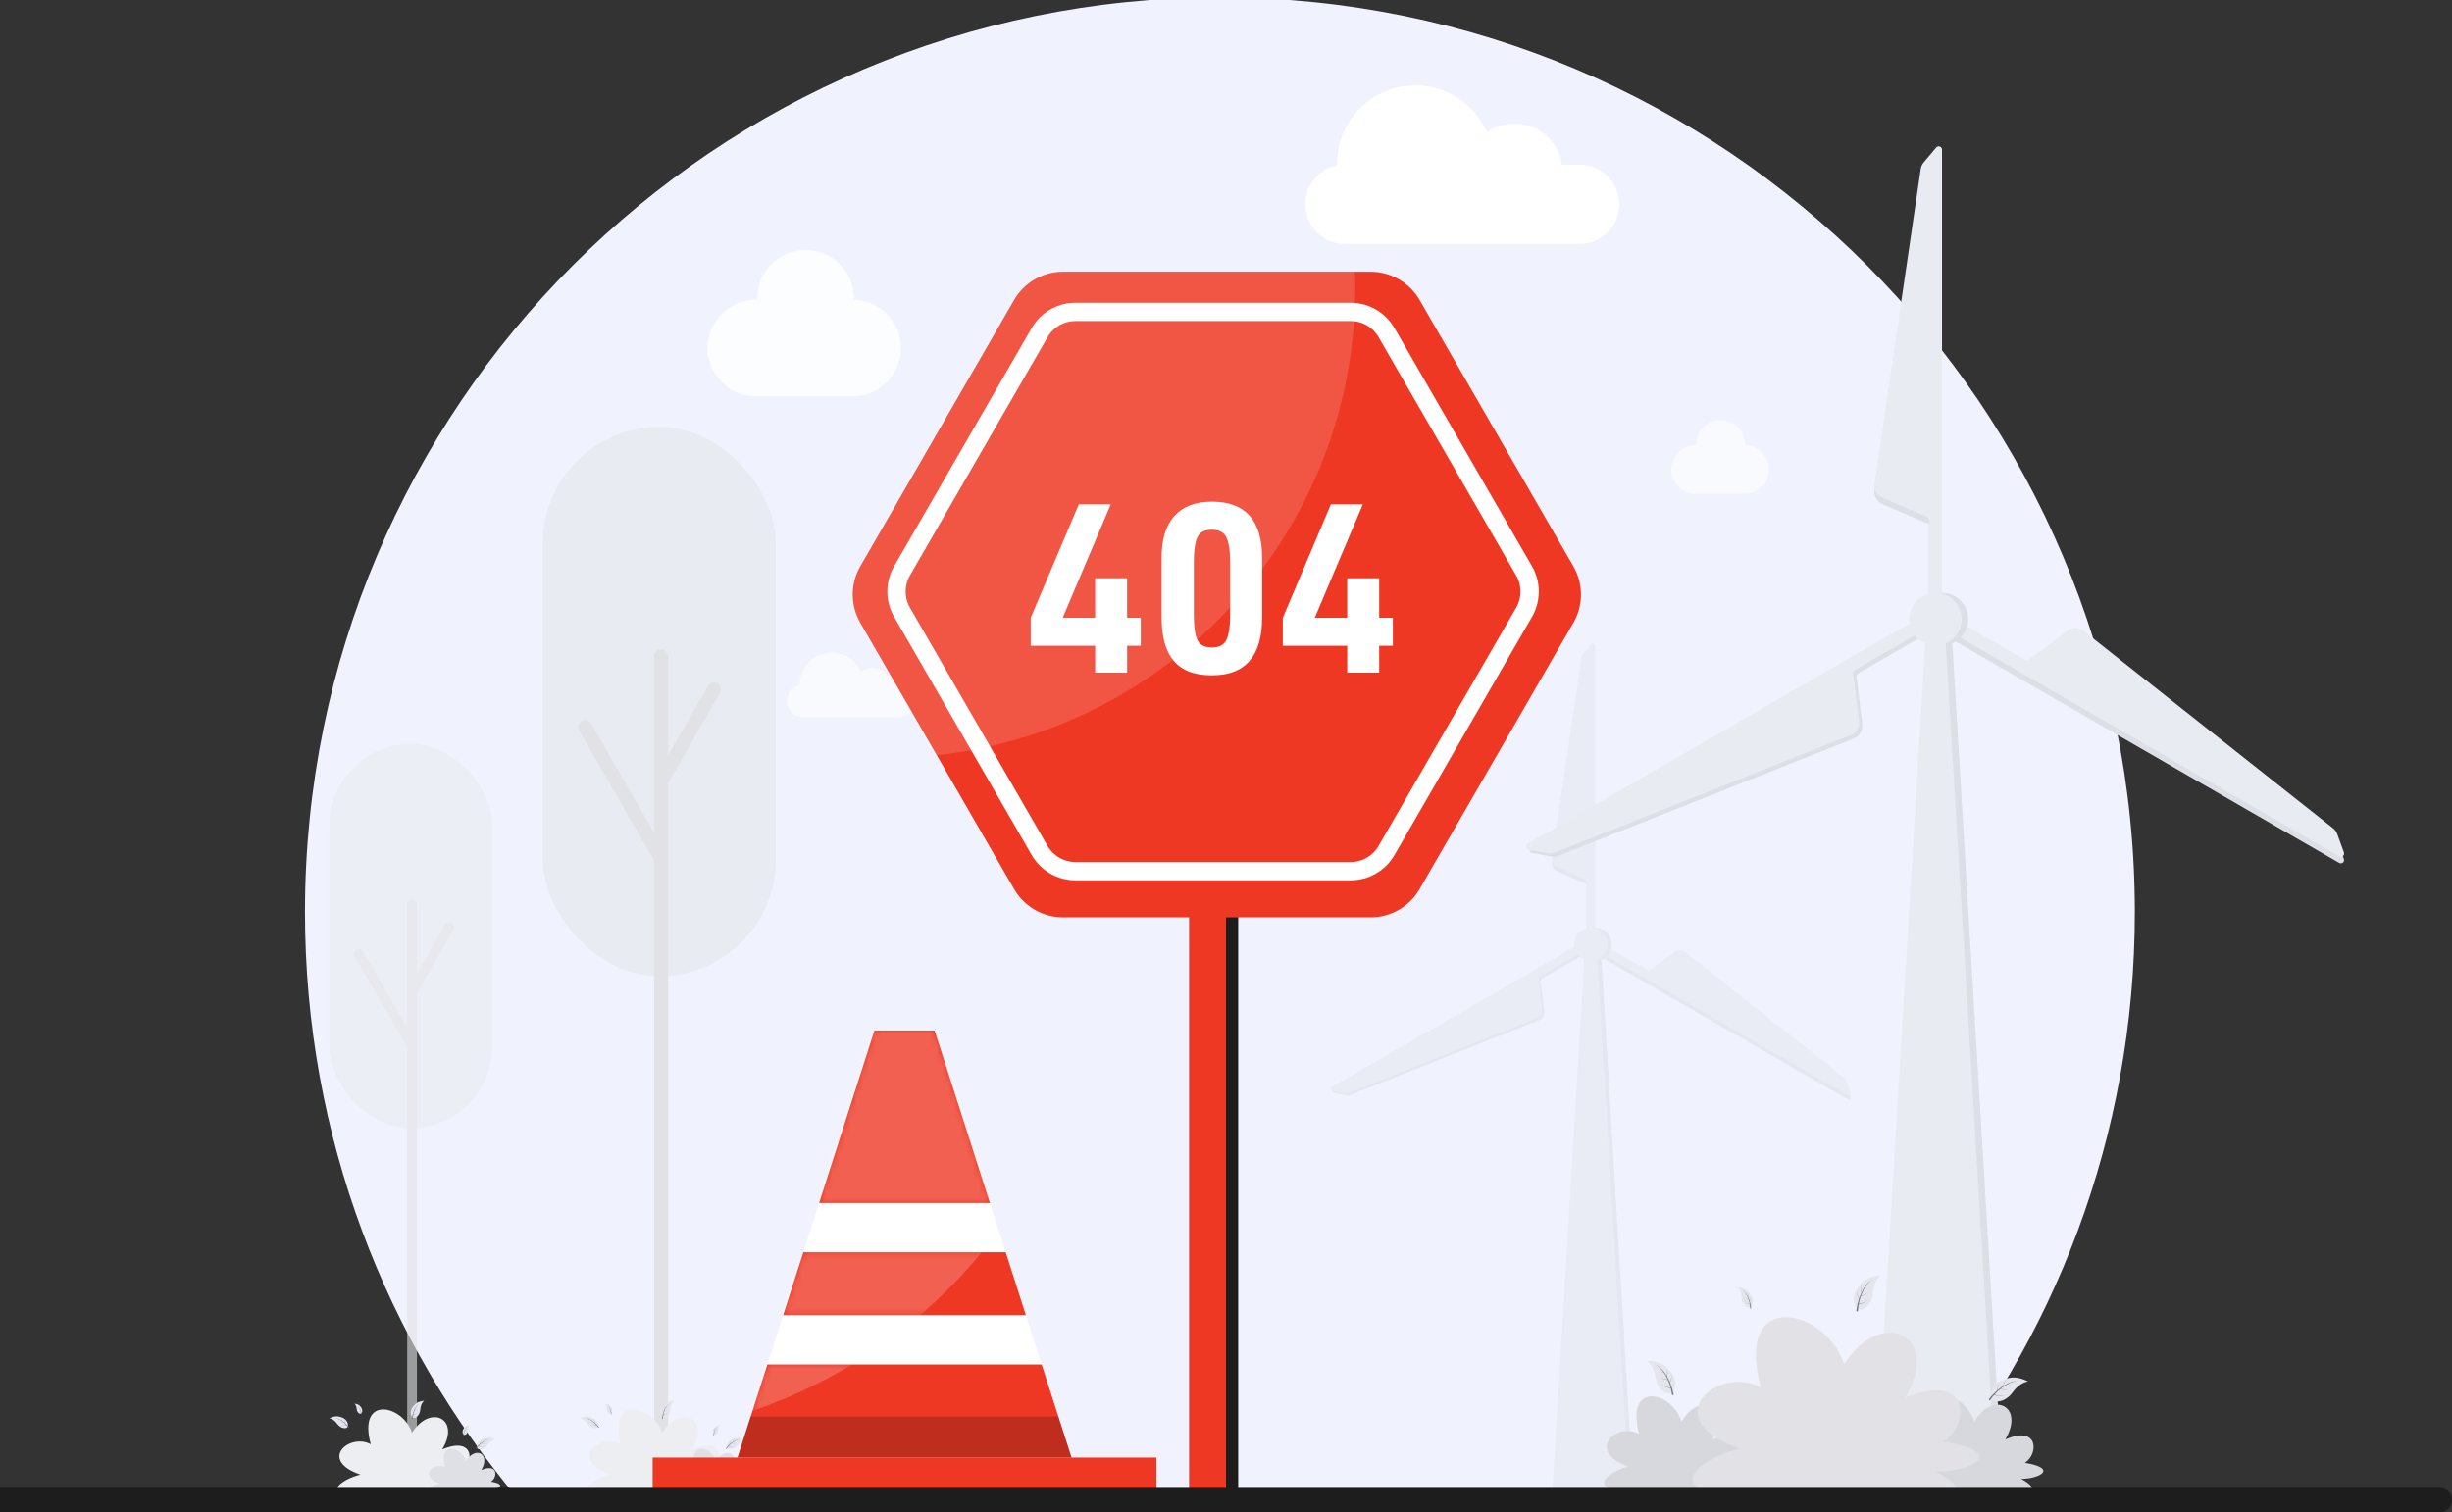 <svg width="402" height="248" viewBox="0 0 402 248" fill="none" xmlns="http://www.w3.org/2000/svg">
<rect x="0" y="0" width="402" height="248" fill="#333333" stroke="none"/>
<path fill-rule="evenodd" clip-rule="evenodd" d="M314.902 246C336.807 219.926 350 186.29 350 149.571C350 66.729 282.843 -0.429 200 -0.429C117.157 -0.429 50 66.729 50 149.571C50 186.29 63.193 219.926 85.098 246H314.902Z" fill="#F0F3FD"/>
<g opacity="0.15">
<path fill-rule="evenodd" clip-rule="evenodd" d="M259.579 107.909C259.415 108.104 259.309 108.34 259.272 108.592L254.451 141.407C254.36 142.022 254.695 142.62 255.266 142.865L259.579 144.713C259.646 144.742 259.713 144.765 259.78 144.782C259.963 144.829 260.119 144.979 260.119 145.168V155.291C260.119 155.669 260.425 155.976 260.804 155.976C261.182 155.976 261.488 155.669 261.488 155.291V143.464C261.488 143.461 261.488 143.457 261.488 143.454L261.488 106.578C261.488 106.258 261.09 106.113 260.884 106.357L259.579 107.909Z" fill="#A4A4A4"/>
<path fill-rule="evenodd" clip-rule="evenodd" d="M259.579 107.224C259.415 107.419 259.309 107.655 259.272 107.907L254.451 140.722C254.36 141.337 254.695 141.935 255.266 142.18L259.579 144.028C259.646 144.057 259.713 144.08 259.78 144.097C259.963 144.145 260.119 144.294 260.119 144.483V154.606C260.119 154.984 260.425 155.291 260.804 155.291C261.182 155.291 261.488 154.984 261.488 154.606V142.779C261.488 142.776 261.488 142.773 261.488 142.769L261.488 105.893C261.488 105.573 261.09 105.428 260.884 105.673L259.579 107.224Z" fill="#C4C4C4"/>
<path fill-rule="evenodd" clip-rule="evenodd" d="M220.747 179.608C220.998 179.653 221.256 179.626 221.492 179.533L252.321 167.3C252.899 167.071 253.25 166.482 253.176 165.865L252.621 161.206C252.612 161.134 252.598 161.064 252.58 160.997C252.529 160.815 252.581 160.606 252.744 160.511L261.511 155.45C261.839 155.261 261.951 154.842 261.762 154.514C261.573 154.187 261.154 154.074 260.826 154.264L250.582 160.178C250.58 160.179 250.578 160.181 250.576 160.182L244.219 163.852L218.64 178.62C218.363 178.78 218.436 179.198 218.751 179.254L220.747 179.608Z" fill="#A4A4A4"/>
<path fill-rule="evenodd" clip-rule="evenodd" d="M220.405 179.266C220.655 179.31 220.913 179.284 221.149 179.19L251.979 166.958C252.556 166.729 252.907 166.14 252.834 165.523L252.278 160.863C252.27 160.791 252.256 160.722 252.237 160.655C252.187 160.473 252.238 160.263 252.402 160.169L261.169 155.107C261.496 154.918 261.608 154.499 261.419 154.172C261.23 153.844 260.811 153.732 260.484 153.921L250.24 159.835C250.238 159.837 250.235 159.838 250.233 159.839L218.297 178.278C218.02 178.437 218.094 178.855 218.409 178.911L220.405 179.266Z" fill="#C4C4C4"/>
<path fill-rule="evenodd" clip-rule="evenodd" d="M302.7 177.956C302.614 177.717 302.462 177.507 302.263 177.349L276.255 156.766C275.767 156.381 275.082 156.372 274.584 156.744L270.827 159.555C270.769 159.598 270.715 159.645 270.667 159.694C270.534 159.829 270.327 159.889 270.163 159.795L261.397 154.733C261.069 154.544 260.65 154.656 260.461 154.984C260.272 155.311 260.384 155.73 260.712 155.919L270.955 161.833C270.958 161.835 270.96 161.836 270.962 161.838L302.898 180.276C303.175 180.436 303.501 180.163 303.392 179.863L302.7 177.956Z" fill="#A4A4A4"/>
<path fill-rule="evenodd" clip-rule="evenodd" d="M302.7 177.272C302.614 177.033 302.462 176.822 302.263 176.665L276.255 156.082C275.767 155.696 275.082 155.687 274.584 156.059L270.827 158.87C270.769 158.913 270.715 158.96 270.667 159.009C270.534 159.144 270.327 159.204 270.163 159.11L261.397 154.048C261.069 153.859 260.65 153.971 260.461 154.299C260.272 154.627 260.384 155.045 260.712 155.235L270.955 161.148C270.957 161.15 270.96 161.151 270.962 161.153L302.898 179.591C303.175 179.751 303.501 179.478 303.392 179.178L302.7 177.272Z" fill="#C4C4C4"/>
<path fill-rule="evenodd" clip-rule="evenodd" d="M262.564 157.38C263.542 156.962 264.228 155.991 264.228 154.86C264.228 153.347 263.001 152.12 261.488 152.12C259.976 152.12 258.749 153.347 258.749 154.86C258.749 155.991 259.435 156.962 260.413 157.38L254.982 248H267.995L262.564 157.38Z" fill="#A4A4A4"/>
<path fill-rule="evenodd" clip-rule="evenodd" d="M261.879 157.38C262.857 156.962 263.543 155.991 263.543 154.86C263.543 153.347 262.316 152.12 260.804 152.12C259.291 152.12 258.064 153.347 258.064 154.86C258.064 155.991 258.75 156.962 259.728 157.38L254.297 248H267.31L261.879 157.38Z" fill="#C4C4C4"/>
</g>
<g opacity="0.6">
<rect x="54" y="122" width="26.714" height="62.997" rx="13.357" fill="#E9EBF2"/>
<rect x="66.759" y="147.518" width="1.595" height="98.482" rx="0.797" fill="#E1E2E5"/>
<rect x="73.338" y="151.02" width="1.595" height="13.443" rx="0.797" transform="rotate(30 73.338 151.02)" fill="#E1E2E5"/>
<rect width="1.595" height="18.913" rx="0.797" transform="matrix(0.866 -0.5 -0.5 -0.866 67.201 172.49)" fill="#E1E2E5"/>
</g>
<rect x="89" y="70" width="38.199" height="90.082" rx="19.1" fill="#E9EBF2"/>
<rect x="107.245" y="106.489" width="2.281" height="140.825" rx="1.14" fill="#E1E2E5"/>
<rect x="116.653" y="111.496" width="2.281" height="19.223" rx="1.14" transform="rotate(30 116.653 111.496)" fill="#E1E2E5"/>
<rect width="2.281" height="27.044" rx="1.14" transform="matrix(0.866 -0.5 -0.5 -0.866 107.877 142.198)" fill="#E1E2E5"/>
<path opacity="0.8" fill-rule="evenodd" clip-rule="evenodd" d="M140 48.932C140 49.001 139.999 49.07 139.997 49.138C144.285 49.245 147.729 52.754 147.729 57.068C147.729 61.381 144.287 64.889 140 64.997V65H139.804C139.802 65 139.799 65 139.797 65C139.794 65 139.791 65 139.789 65H124.136V64.997C124.068 64.999 124 65 123.932 65C119.551 65 116 61.449 116 57.068C116 52.687 119.551 49.136 123.932 49.136C124.001 49.136 124.07 49.136 124.138 49.138C124.136 49.07 124.136 49.001 124.136 48.932C124.136 44.551 127.687 41 132.068 41C136.449 41 140 44.551 140 48.932Z" fill="white"/>
<path opacity="0.6" fill-rule="evenodd" clip-rule="evenodd" d="M286.103 72.897C286.103 72.932 286.102 72.967 286.101 73.001C288.264 73.055 290 74.825 290 77C290 79.175 288.264 80.944 286.103 80.999V81H286.01C286.007 81 286.003 81 286 81C285.996 81 285.993 81 285.989 81H278.103V80.999C278.069 81 278.034 81 278 81C275.791 81 274 79.209 274 77C274 74.791 275.791 73 278 73C278.035 73 278.069 73.001 278.104 73.001C278.103 72.967 278.103 72.932 278.103 72.897C278.103 70.688 279.894 68.897 282.103 68.897C284.312 68.897 286.103 70.688 286.103 72.897Z" fill="white"/>
<path fill-rule="evenodd" clip-rule="evenodd" d="M219.2 26.828C219.2 19.743 224.943 14 232.028 14C237.286 14 241.804 17.163 243.786 21.689C245.061 20.788 246.617 20.258 248.298 20.258C252.252 20.258 255.52 23.191 256.046 27H258.98C262.57 27 265.48 29.91 265.48 33.5C265.48 37.09 262.57 40 258.98 40H220.5C216.91 40 214 37.09 214 33.5C214 30.354 216.235 27.73 219.203 27.129C219.201 27.029 219.2 26.929 219.2 26.828Z" fill="white"/>
<path opacity="0.6" fill-rule="evenodd" clip-rule="evenodd" d="M131.121 112.233C131.121 109.343 133.464 107 136.354 107C138.499 107 140.342 108.29 141.15 110.137C141.67 109.769 142.305 109.553 142.991 109.553C144.604 109.553 145.937 110.749 146.152 112.303H147.348C148.813 112.303 150 113.49 150 114.955C150 116.419 148.813 117.606 147.348 117.606H131.652C130.187 117.606 129 116.419 129 114.955C129 113.671 129.912 112.601 131.123 112.356C131.122 112.315 131.121 112.274 131.121 112.233Z" fill="white"/>
<path fill-rule="evenodd" clip-rule="evenodd" d="M315.382 27.71C315.124 28.016 314.957 28.388 314.899 28.783L307.318 80.384C307.176 81.351 307.702 82.292 308.6 82.677L315.382 85.584C315.487 85.629 315.593 85.665 315.698 85.692C315.986 85.766 316.231 86.001 316.231 86.298V102.217C316.231 102.811 316.713 103.293 317.308 103.293C317.902 103.293 318.385 102.811 318.385 102.217V83.619C318.385 83.614 318.385 83.609 318.385 83.604L318.385 25.616C318.385 25.114 317.757 24.885 317.434 25.27L315.382 27.71Z" fill="#DCDFE6"/>
<path fill-rule="evenodd" clip-rule="evenodd" d="M315.382 26.633C315.124 26.939 314.957 27.311 314.899 27.706L307.318 79.308C307.176 80.274 307.702 81.215 308.6 81.6L315.382 84.507C315.487 84.552 315.593 84.588 315.698 84.615C315.986 84.69 316.231 84.924 316.231 85.221V101.14C316.231 101.734 316.713 102.217 317.308 102.217C317.902 102.217 318.385 101.734 318.385 101.14V82.542C318.385 82.537 318.385 82.532 318.385 82.527L318.385 24.54C318.385 24.037 317.757 23.808 317.434 24.193L315.382 26.633Z" fill="#E9EBF2"/>
<path fill-rule="evenodd" clip-rule="evenodd" d="M254.32 140.455C254.714 140.525 255.119 140.484 255.491 140.336L303.97 121.102C304.878 120.741 305.43 119.815 305.314 118.844L304.44 111.518C304.427 111.405 304.405 111.295 304.376 111.19C304.296 110.903 304.377 110.574 304.635 110.426L318.42 102.467C318.935 102.169 319.112 101.511 318.814 100.996C318.517 100.48 317.858 100.304 317.343 100.601L301.235 109.901C301.232 109.903 301.228 109.905 301.224 109.908L251.006 138.901C250.571 139.153 250.686 139.81 251.181 139.898L254.32 140.455Z" fill="#DCDFE6"/>
<path fill-rule="evenodd" clip-rule="evenodd" d="M253.782 139.916C254.175 139.986 254.581 139.945 254.952 139.798L303.431 120.563C304.339 120.203 304.891 119.276 304.775 118.306L303.902 110.979C303.888 110.866 303.866 110.757 303.837 110.651C303.758 110.365 303.839 110.036 304.096 109.887L317.882 101.928C318.397 101.631 318.573 100.972 318.276 100.457C317.979 99.942 317.32 99.765 316.805 100.063L300.697 109.363C300.693 109.365 300.69 109.367 300.686 109.369L250.467 138.363C250.032 138.614 250.148 139.271 250.642 139.359L253.782 139.916Z" fill="#E9EBF2"/>
<path fill-rule="evenodd" clip-rule="evenodd" d="M383.189 137.858C383.053 137.482 382.815 137.151 382.501 136.903L341.604 104.537C340.838 103.931 339.76 103.916 338.977 104.501L333.069 108.921C332.978 108.99 332.894 109.063 332.817 109.141C332.609 109.353 332.283 109.448 332.026 109.299L318.24 101.34C317.725 101.042 317.067 101.219 316.769 101.734C316.472 102.249 316.648 102.908 317.163 103.205L333.27 112.504C333.274 112.507 333.278 112.509 333.282 112.511L383.501 141.505C383.936 141.756 384.448 141.328 384.276 140.855L383.189 137.858Z" fill="#DCDFE6"/>
<path fill-rule="evenodd" clip-rule="evenodd" d="M383.189 136.781C383.053 136.405 382.815 136.075 382.501 135.826L341.604 103.46C340.838 102.854 339.76 102.839 338.977 103.424L333.069 107.845C332.978 107.913 332.894 107.986 332.817 108.064C332.609 108.276 332.283 108.371 332.026 108.222L318.24 100.263C317.725 99.966 317.067 100.142 316.769 100.657C316.472 101.172 316.648 101.831 317.163 102.128L333.27 111.428C333.274 111.43 333.278 111.432 333.282 111.434L383.501 140.428C383.936 140.679 384.448 140.251 384.276 139.778L383.189 136.781Z" fill="#E9EBF2"/>
<path fill-rule="evenodd" clip-rule="evenodd" d="M320.076 105.501C321.614 104.844 322.692 103.317 322.692 101.538C322.692 99.159 320.764 97.231 318.385 97.231C316.006 97.231 314.077 99.159 314.077 101.538C314.077 103.317 315.155 104.844 316.693 105.501L308.154 248H328.615L320.076 105.501Z" fill="#DCDFE6"/>
<path fill-rule="evenodd" clip-rule="evenodd" d="M318.999 105.501C320.537 104.844 321.615 103.317 321.615 101.538C321.615 99.159 319.687 97.231 317.308 97.231C314.929 97.231 313 99.159 313 101.538C313 103.317 314.078 104.844 315.616 105.501L307.077 248H327.538L318.999 105.501Z" fill="#E9EBF2"/>
<path d="M329.906 245H318.967C306.293 245 311.761 241.234 314.968 240.503C307.801 237.947 313.082 233.131 316.704 235.14C314.441 226.375 322.174 228.201 323.683 233.131C326.7 228.019 331.981 230.575 328.775 236.053C334.244 233.679 334.244 238.427 331.981 239.887C337.45 240.8 334.394 242.512 331.376 242.512C334.96 244.52 332.319 245 329.906 245Z" fill="#D7D8DE"/>
<path d="M281.906 245H270.967C258.293 245 263.761 241.234 266.968 240.503C259.801 237.947 265.082 233.131 268.704 235.14C266.441 226.375 274.174 228.201 275.683 233.131C278.7 228.019 283.981 230.575 280.775 236.053C286.244 233.679 286.244 238.427 283.981 239.887C289.45 240.8 286.394 242.512 283.376 242.512C286.96 244.52 284.319 245 281.906 245Z" fill="#D7D8DE"/>
<path d="M314.538 246H293.116C268.296 246 279.004 238.938 285.283 237.569C271.248 232.776 281.59 223.746 288.684 227.512C284.252 211.079 299.395 214.503 302.35 223.746C308.259 214.16 318.601 218.953 312.322 229.224C323.033 224.774 323.033 233.675 318.601 236.414C329.312 238.126 323.326 241.335 317.416 241.335C324.434 245.101 319.263 246 314.538 246Z" fill="#E1E1E6"/>
<path d="M271.403 225.831C271.26 224.833 270.842 223.83 269.992 223.143C271.981 223.205 272.738 223.746 273.561 224.553C275.553 226.504 274.486 228.886 273.318 228.504C272.151 228.123 271.552 226.865 271.403 225.831Z" fill="#E5E6ED"/>
<path d="M271.247 223.672C273.329 224.69 274.117 227.384 274.398 228.717L274.133 228.784C273.777 225.991 272.372 224.235 271.247 223.672C271.212 223.654 271.175 223.637 271.139 223.621C271.175 223.636 271.211 223.653 271.247 223.672Z" fill="#727785"/>
<path d="M273.141 224.4C273.484 224.829 273.38 225.487 273.306 225.802L273.242 225.789C273.449 225.154 273.325 224.635 273.141 224.4C273.135 224.392 273.129 224.385 273.123 224.378C273.129 224.385 273.135 224.392 273.141 224.4Z" fill="#727785"/>
<path d="M272.137 224.774C272.308 225.023 272.65 225.076 272.817 225.089L272.819 225.054C272.474 225.058 272.231 224.908 272.137 224.774C272.134 224.77 272.131 224.765 272.128 224.761C272.131 224.765 272.134 224.77 272.137 224.774Z" fill="#727785"/>
<path d="M273.96 225.39C274.181 225.894 273.911 226.503 273.758 226.787L273.7 226.759C274.063 226.198 274.078 225.665 273.96 225.39C273.956 225.382 273.952 225.373 273.948 225.365C273.952 225.373 273.956 225.382 273.96 225.39Z" fill="#727785"/>
<path d="M272.24 225.721C272.547 226.177 273.205 226.276 273.528 226.3L273.535 226.235C272.867 226.241 272.409 225.967 272.24 225.721C272.235 225.713 272.23 225.705 272.225 225.697C272.23 225.705 272.235 225.713 272.24 225.721Z" fill="#727785"/>
<path d="M272.228 226.768C272.655 227.432 273.542 227.599 273.975 227.644L273.982 227.552C273.087 227.536 272.463 227.127 272.228 226.768C272.221 226.757 272.213 226.745 272.206 226.733C272.213 226.745 272.22 226.757 272.228 226.768Z" fill="#727785"/>
<path d="M330.01 228.284C330.591 227.46 331.419 226.757 332.489 226.531C330.69 225.682 329.769 225.821 328.669 226.165C326.009 226.997 325.876 229.604 327.089 229.795C328.303 229.985 329.408 229.137 330.01 228.284Z" fill="#E5E6ED"/>
<path d="M331.13 226.432C328.814 226.393 326.887 228.434 326.031 229.494L326.236 229.674C327.823 227.347 329.872 226.422 331.13 226.432C331.17 226.432 331.211 226.434 331.251 226.436C331.211 226.433 331.171 226.432 331.13 226.432Z" fill="#727785"/>
<path d="M329.113 226.219C328.612 226.446 328.405 227.079 328.329 227.393L328.392 227.411C328.496 226.751 328.842 226.345 329.113 226.219C329.122 226.215 329.13 226.212 329.139 226.208C329.131 226.211 329.122 226.215 329.113 226.219Z" fill="#727785"/>
<path d="M329.838 227.009C329.572 227.154 329.243 227.045 329.089 226.981L329.103 226.948C329.408 227.108 329.693 227.086 329.838 227.009C329.842 227.007 329.847 227.004 329.851 227.002C329.847 227.004 329.842 227.007 329.838 227.009Z" fill="#727785"/>
<path d="M327.933 226.73C327.507 227.077 327.471 227.743 327.478 228.066L327.543 228.067C327.474 227.402 327.704 226.921 327.933 226.73C327.941 226.724 327.948 226.718 327.956 226.712C327.948 226.718 327.941 226.723 327.933 226.73Z" fill="#727785"/>
<path d="M329.315 227.805C328.834 228.073 328.203 227.862 327.905 227.736L327.928 227.675C328.52 227.984 329.053 227.948 329.315 227.805C329.323 227.801 329.331 227.796 329.339 227.791C329.332 227.796 329.323 227.801 329.315 227.805Z" fill="#727785"/>
<path d="M328.85 228.744C328.167 229.142 327.302 228.887 326.895 228.73L326.931 228.645C327.736 229.037 328.477 228.957 328.85 228.744C328.861 228.737 328.873 228.73 328.885 228.723C328.874 228.73 328.862 228.737 328.85 228.744Z" fill="#727785"/>
<path d="M307.101 211.924C307.171 210.918 307.516 209.888 308.313 209.14C306.334 209.346 305.619 209.942 304.856 210.806C303.012 212.896 304.249 215.195 305.386 214.729C306.522 214.264 307.029 212.965 307.101 211.924Z" fill="#E5E6ED"/>
<path d="M307.1 209.759C305.098 210.926 304.508 213.67 304.324 215.02L304.594 215.067C304.745 212.256 306.019 210.402 307.1 209.759C307.134 209.739 307.169 209.719 307.205 209.7C307.17 209.718 307.135 209.738 307.1 209.759Z" fill="#727785"/>
<path d="M305.264 210.623C304.953 211.076 305.105 211.725 305.202 212.033L305.265 212.016C305.012 211.397 305.098 210.87 305.264 210.623C305.27 210.615 305.275 210.607 305.281 210.599C305.275 210.607 305.27 210.615 305.264 210.623Z" fill="#727785"/>
<path d="M306.293 210.923C306.141 211.184 305.803 211.262 305.638 211.286L305.633 211.251C305.977 211.23 306.209 211.064 306.293 210.923C306.296 210.919 306.298 210.914 306.301 210.909C306.298 210.914 306.296 210.919 306.293 210.923Z" fill="#727785"/>
<path d="M304.519 211.67C304.335 212.188 304.649 212.776 304.822 213.049L304.878 213.016C304.475 212.484 304.422 211.953 304.519 211.67C304.522 211.661 304.526 211.652 304.529 211.644C304.526 211.652 304.522 211.661 304.519 211.67Z" fill="#727785"/>
<path d="M306.258 211.875C305.986 212.352 305.336 212.499 305.017 212.546L305.005 212.482C305.671 212.439 306.108 212.133 306.258 211.875C306.263 211.866 306.268 211.858 306.272 211.85C306.268 211.858 306.263 211.866 306.258 211.875Z" fill="#727785"/>
<path d="M306.347 212.919C305.969 213.612 305.097 213.842 304.668 213.919L304.654 213.828C305.546 213.746 306.139 213.293 306.347 212.919C306.354 212.907 306.36 212.895 306.366 212.882C306.36 212.894 306.354 212.906 306.347 212.919Z" fill="#727785"/>
<path d="M285.5 212.729C285.466 212.137 285.271 211.528 284.807 211.082C285.97 211.218 286.387 211.573 286.829 212.088C287.899 213.331 287.155 214.674 286.489 214.392C285.824 214.11 285.535 213.342 285.5 212.729Z" fill="#E5E6ED"/>
<path d="M285.517 211.455C286.686 212.156 287.013 213.775 287.111 214.571L286.953 214.597C286.884 212.941 286.148 211.842 285.517 211.455C285.497 211.443 285.476 211.431 285.456 211.42C285.476 211.431 285.496 211.443 285.517 211.455Z" fill="#727785"/>
<path d="M286.591 211.977C286.77 212.246 286.677 212.626 286.617 212.807L286.58 212.796C286.733 212.434 286.687 212.124 286.591 211.977C286.588 211.972 286.584 211.967 286.581 211.963C286.584 211.967 286.587 211.972 286.591 211.977Z" fill="#727785"/>
<path d="M285.983 212.146C286.071 212.3 286.269 212.349 286.366 212.364L286.369 212.344C286.167 212.329 286.031 212.229 285.983 212.146C285.982 212.143 285.98 212.14 285.979 212.138C285.98 212.14 285.982 212.143 285.983 212.146Z" fill="#727785"/>
<path d="M287.021 212.599C287.126 212.905 286.937 213.248 286.833 213.407L286.8 213.388C287.041 213.077 287.076 212.765 287.021 212.599C287.019 212.593 287.017 212.588 287.016 212.583C287.017 212.588 287.019 212.593 287.021 212.599Z" fill="#727785"/>
<path d="M285.997 212.706C286.153 212.989 286.534 213.08 286.722 213.11L286.73 213.072C286.338 213.042 286.083 212.859 285.997 212.706C285.994 212.701 285.991 212.696 285.989 212.691C285.991 212.696 285.994 212.701 285.997 212.706Z" fill="#727785"/>
<path d="M285.937 213.32C286.154 213.73 286.666 213.872 286.917 213.921L286.926 213.867C286.402 213.812 286.057 213.542 285.937 213.32C285.933 213.313 285.929 213.305 285.926 213.298C285.929 213.305 285.933 213.312 285.937 213.32Z" fill="#727785"/>
<path d="M73.59 246H62.976C50.678 246 55.984 242.501 59.095 241.823C52.141 239.448 57.265 234.974 60.78 236.84C58.584 228.698 66.087 230.394 67.551 234.974C70.479 230.225 75.603 232.6 72.492 237.688C77.799 235.483 77.799 239.894 75.603 241.25C80.909 242.099 77.944 243.689 75.016 243.689C78.493 245.555 75.931 246 73.59 246Z" fill="#EDEEF2"/>
<path d="M79.476 245.505H74.056C67.777 245.505 70.486 243.639 72.075 243.277C68.524 242.01 71.14 239.624 72.935 240.619C71.814 236.277 75.645 237.182 76.393 239.624C77.888 237.091 80.504 238.358 78.916 241.072C81.626 239.896 81.626 242.248 80.504 242.972C83.214 243.424 81.7 244.272 80.204 244.272C81.98 245.267 80.672 245.505 79.476 245.505Z" fill="#DFE0E6"/>
<path d="M55.246 233.448C54.959 233.04 54.548 232.692 54.018 232.58C54.91 232.159 55.366 232.228 55.911 232.399C57.229 232.811 57.295 234.102 56.694 234.197C56.093 234.291 55.545 233.871 55.246 233.448Z" fill="#E5E6ED"/>
<path d="M54.691 232.531C55.839 232.511 56.794 233.523 57.218 234.048L57.116 234.137C56.33 232.984 55.315 232.526 54.691 232.531C54.672 232.531 54.652 232.532 54.632 232.532C54.651 232.531 54.671 232.531 54.691 232.531Z" fill="#727785"/>
<path d="M55.691 232.426C55.939 232.538 56.041 232.851 56.079 233.007L56.048 233.016C55.997 232.689 55.825 232.488 55.691 232.426C55.687 232.424 55.682 232.422 55.678 232.42C55.682 232.422 55.687 232.424 55.691 232.426Z" fill="#727785"/>
<path d="M55.332 232.817C55.464 232.888 55.627 232.835 55.703 232.803L55.696 232.787C55.545 232.866 55.404 232.855 55.332 232.817C55.33 232.816 55.328 232.814 55.325 232.813C55.328 232.814 55.33 232.816 55.332 232.817Z" fill="#727785"/>
<path d="M56.276 232.678C56.487 232.851 56.505 233.18 56.501 233.34L56.469 233.341C56.503 233.012 56.389 232.773 56.276 232.678C56.272 232.675 56.268 232.672 56.264 232.669C56.268 232.672 56.272 232.675 56.276 232.678Z" fill="#727785"/>
<path d="M55.591 233.211C55.829 233.344 56.142 233.239 56.289 233.177L56.278 233.147C55.985 233.3 55.721 233.282 55.591 233.211C55.587 233.209 55.583 233.207 55.579 233.204C55.583 233.207 55.587 233.209 55.591 233.211Z" fill="#727785"/>
<path d="M55.822 233.676C56.16 233.873 56.588 233.747 56.79 233.669L56.772 233.627C56.373 233.821 56.006 233.782 55.822 233.676C55.816 233.673 55.81 233.669 55.804 233.666C55.81 233.669 55.816 233.673 55.822 233.676Z" fill="#727785"/>
<path d="M79.979 236.917C80.266 236.508 80.677 236.16 81.207 236.048C80.315 235.628 79.859 235.696 79.314 235.867C77.996 236.279 77.93 237.571 78.531 237.665C79.133 237.76 79.68 237.339 79.979 236.917Z" fill="#E5E6ED"/>
<path d="M80.534 235.999C79.386 235.979 78.431 236.991 78.007 237.516L78.109 237.605C78.895 236.453 79.91 235.994 80.534 235.999C80.554 235.999 80.573 236 80.593 236.001C80.574 236 80.554 235.999 80.534 235.999Z" fill="#727785"/>
<path d="M79.534 235.894C79.286 236.006 79.184 236.32 79.146 236.475L79.177 236.484C79.229 236.157 79.4 235.956 79.534 235.894C79.538 235.892 79.543 235.89 79.547 235.888C79.543 235.89 79.539 235.892 79.534 235.894Z" fill="#727785"/>
<path d="M79.893 236.285C79.762 236.357 79.599 236.303 79.522 236.271L79.529 236.255C79.68 236.334 79.821 236.323 79.893 236.285C79.895 236.284 79.898 236.283 79.9 236.281C79.898 236.283 79.895 236.284 79.893 236.285Z" fill="#727785"/>
<path d="M78.95 236.146C78.739 236.319 78.721 236.648 78.724 236.808L78.756 236.809C78.722 236.48 78.836 236.241 78.95 236.146C78.953 236.144 78.957 236.141 78.961 236.138C78.957 236.14 78.953 236.143 78.95 236.146Z" fill="#727785"/>
<path d="M79.634 236.679C79.396 236.812 79.083 236.707 78.936 236.645L78.947 236.615C79.241 236.768 79.504 236.75 79.634 236.679C79.638 236.677 79.642 236.675 79.647 236.672C79.642 236.675 79.638 236.677 79.634 236.679Z" fill="#727785"/>
<path d="M79.404 237.145C79.065 237.342 78.637 237.215 78.435 237.138L78.453 237.096C78.852 237.29 79.219 237.25 79.404 237.145C79.409 237.141 79.415 237.138 79.421 237.134C79.415 237.138 79.41 237.141 79.404 237.145Z" fill="#727785"/>
<path d="M68.914 231.098C68.949 230.6 69.119 230.09 69.515 229.719C68.534 229.822 68.18 230.117 67.802 230.545C66.888 231.58 67.501 232.719 68.064 232.489C68.627 232.258 68.878 231.615 68.914 231.098Z" fill="#E5E6ED"/>
<path d="M68.913 230.026C67.921 230.604 67.629 231.964 67.538 232.632L67.672 232.656C67.747 231.263 68.378 230.345 68.913 230.026C68.93 230.016 68.948 230.006 68.965 229.997C68.948 230.006 68.931 230.015 68.913 230.026Z" fill="#727785"/>
<path d="M68.004 230.454C67.85 230.679 67.925 231 67.973 231.153L68.004 231.144C67.879 230.838 67.921 230.577 68.004 230.454C68.007 230.45 68.009 230.446 68.012 230.442C68.009 230.446 68.007 230.45 68.004 230.454Z" fill="#727785"/>
<path d="M68.514 230.603C68.438 230.732 68.271 230.771 68.189 230.783L68.187 230.765C68.357 230.755 68.472 230.673 68.514 230.603C68.515 230.6 68.516 230.598 68.517 230.596C68.516 230.598 68.515 230.6 68.514 230.603Z" fill="#727785"/>
<path d="M67.635 230.973C67.544 231.23 67.699 231.521 67.785 231.656L67.813 231.64C67.613 231.376 67.587 231.113 67.635 230.973C67.636 230.969 67.638 230.964 67.64 230.96C67.638 230.964 67.636 230.968 67.635 230.973Z" fill="#727785"/>
<path d="M68.496 231.074C68.362 231.311 68.04 231.383 67.881 231.407L67.875 231.375C68.206 231.354 68.422 231.202 68.496 231.074C68.499 231.07 68.501 231.066 68.503 231.062C68.501 231.066 68.499 231.07 68.496 231.074Z" fill="#727785"/>
<path d="M68.54 231.591C68.353 231.935 67.921 232.049 67.709 232.087L67.702 232.042C68.143 232.002 68.437 231.777 68.54 231.591C68.544 231.586 68.547 231.58 68.55 231.573C68.547 231.579 68.544 231.585 68.54 231.591Z" fill="#727785"/>
<path d="M58.466 231.002C58.449 230.708 58.352 230.407 58.123 230.186C58.699 230.253 58.905 230.429 59.124 230.684C59.654 231.3 59.285 231.966 58.956 231.826C58.626 231.686 58.483 231.306 58.466 231.002Z" fill="#E5E6ED"/>
<path d="M58.474 230.371C59.053 230.718 59.215 231.52 59.264 231.914L59.185 231.927C59.151 231.107 58.787 230.562 58.474 230.371C58.464 230.365 58.454 230.359 58.444 230.353C58.454 230.359 58.464 230.365 58.474 230.371Z" fill="#727785"/>
<path d="M59.006 230.629C59.095 230.762 59.048 230.951 59.019 231.04L59.001 231.035C59.077 230.856 59.054 230.702 59.006 230.629C59.004 230.627 59.003 230.625 59.001 230.622C59.003 230.625 59.004 230.627 59.006 230.629Z" fill="#727785"/>
<path d="M58.705 230.713C58.748 230.79 58.847 230.814 58.895 230.821L58.896 230.811C58.796 230.804 58.729 230.754 58.705 230.713C58.704 230.712 58.703 230.71 58.703 230.709C58.703 230.71 58.704 230.712 58.705 230.713Z" fill="#727785"/>
<path d="M59.219 230.937C59.271 231.089 59.178 231.259 59.126 231.338L59.11 231.328C59.229 231.175 59.247 231.02 59.219 230.937C59.218 230.935 59.217 230.932 59.216 230.929C59.217 230.932 59.218 230.935 59.219 230.937Z" fill="#727785"/>
<path d="M58.712 230.991C58.789 231.131 58.978 231.176 59.071 231.191L59.075 231.172C58.881 231.157 58.754 231.066 58.712 230.991C58.71 230.988 58.709 230.986 58.708 230.983C58.709 230.986 58.71 230.988 58.712 230.991Z" fill="#727785"/>
<path d="M58.682 231.295C58.79 231.498 59.043 231.568 59.168 231.592L59.172 231.566C58.913 231.539 58.741 231.405 58.682 231.295C58.68 231.291 58.678 231.288 58.676 231.284C58.678 231.287 58.68 231.291 58.682 231.295Z" fill="#727785"/>
<path d="M76.76 234.47C76.776 234.177 76.873 233.875 77.103 233.654C76.527 233.722 76.32 233.898 76.101 234.152C75.571 234.768 75.94 235.434 76.269 235.294C76.599 235.154 76.742 234.774 76.76 234.47Z" fill="#E5E6ED"/>
<path d="M76.751 233.839C76.172 234.187 76.01 234.989 75.961 235.383L76.04 235.396C76.074 234.576 76.439 234.031 76.751 233.839C76.761 233.833 76.771 233.827 76.782 233.822C76.772 233.827 76.761 233.833 76.751 233.839Z" fill="#727785"/>
<path d="M76.219 234.097C76.13 234.231 76.177 234.419 76.206 234.509L76.224 234.503C76.149 234.324 76.172 234.17 76.219 234.097C76.221 234.095 76.222 234.093 76.224 234.091C76.222 234.093 76.221 234.095 76.219 234.097Z" fill="#727785"/>
<path d="M76.52 234.181C76.477 234.258 76.379 234.282 76.331 234.29L76.329 234.279C76.429 234.272 76.496 234.223 76.52 234.181C76.521 234.18 76.522 234.179 76.522 234.177C76.522 234.179 76.521 234.18 76.52 234.181Z" fill="#727785"/>
<path d="M76.006 234.406C75.954 234.557 76.048 234.727 76.099 234.806L76.115 234.797C75.996 234.643 75.979 234.488 76.006 234.406C76.007 234.403 76.008 234.4 76.009 234.398C76.008 234.4 76.007 234.403 76.006 234.406Z" fill="#727785"/>
<path d="M76.514 234.459C76.436 234.599 76.247 234.644 76.154 234.659L76.15 234.64C76.345 234.625 76.471 234.535 76.514 234.459C76.515 234.456 76.516 234.454 76.518 234.451C76.516 234.454 76.515 234.456 76.514 234.459Z" fill="#727785"/>
<path d="M76.543 234.763C76.436 234.966 76.182 235.037 76.058 235.061L76.053 235.034C76.313 235.007 76.484 234.873 76.543 234.763C76.545 234.759 76.547 234.756 76.549 234.752C76.547 234.756 76.545 234.759 76.543 234.763Z" fill="#727785"/>
<path d="M114.59 246H103.976C91.678 246 96.984 242.501 100.095 241.823C93.141 239.448 98.265 234.974 101.78 236.84C99.584 228.698 107.087 230.394 108.551 234.974C111.479 230.225 116.603 232.6 113.492 237.688C118.799 235.483 118.799 239.894 116.603 241.25C121.909 242.099 118.943 243.689 116.016 243.689C119.493 245.555 116.931 246 114.59 246Z" fill="#EDEEF2"/>
<path d="M120.476 245.505H115.056C108.777 245.505 111.486 243.639 113.075 243.277C109.524 242.01 112.14 239.624 113.935 240.619C112.814 236.277 116.645 237.182 117.393 239.624C118.888 237.091 121.504 238.358 119.916 241.072C122.626 239.896 122.626 242.248 121.504 242.972C124.214 243.424 122.7 244.272 121.204 244.272C122.98 245.267 121.672 245.505 120.476 245.505Z" fill="#DFE0E6"/>
<path d="M96.246 233.448C95.959 233.04 95.548 232.692 95.018 232.58C95.91 232.159 96.366 232.228 96.911 232.399C98.229 232.811 98.295 234.102 97.694 234.197C97.093 234.291 96.545 233.871 96.246 233.448Z" fill="#E5E6ED"/>
<path d="M95.691 232.531C96.839 232.511 97.794 233.523 98.218 234.048L98.116 234.137C97.33 232.984 96.315 232.526 95.691 232.531C95.672 232.531 95.652 232.532 95.632 232.532C95.651 232.531 95.671 232.531 95.691 232.531Z" fill="#727785"/>
<path d="M96.691 232.426C96.939 232.538 97.041 232.851 97.079 233.007L97.048 233.016C96.997 232.689 96.825 232.488 96.691 232.426C96.687 232.424 96.682 232.422 96.678 232.42C96.682 232.422 96.687 232.424 96.691 232.426Z" fill="#727785"/>
<path d="M96.332 232.817C96.464 232.888 96.627 232.835 96.703 232.803L96.696 232.787C96.545 232.866 96.404 232.855 96.332 232.817C96.33 232.816 96.328 232.814 96.325 232.813C96.328 232.814 96.33 232.816 96.332 232.817Z" fill="#727785"/>
<path d="M97.276 232.678C97.487 232.851 97.505 233.18 97.501 233.34L97.469 233.341C97.503 233.012 97.389 232.773 97.276 232.678C97.272 232.675 97.268 232.672 97.264 232.669C97.268 232.672 97.272 232.675 97.276 232.678Z" fill="#727785"/>
<path d="M96.591 233.211C96.829 233.344 97.142 233.239 97.29 233.177L97.278 233.147C96.985 233.3 96.721 233.282 96.591 233.211C96.587 233.209 96.583 233.207 96.579 233.204C96.583 233.207 96.587 233.209 96.591 233.211Z" fill="#727785"/>
<path d="M96.822 233.676C97.16 233.873 97.588 233.747 97.79 233.669L97.772 233.627C97.374 233.821 97.006 233.782 96.822 233.676C96.816 233.673 96.81 233.669 96.804 233.666C96.81 233.669 96.816 233.673 96.822 233.676Z" fill="#727785"/>
<path d="M120.979 236.917C121.267 236.508 121.677 236.16 122.207 236.048C121.315 235.628 120.859 235.696 120.314 235.867C118.996 236.279 118.93 237.571 119.531 237.665C120.133 237.76 120.681 237.339 120.979 236.917Z" fill="#E5E6ED"/>
<path d="M121.534 235.999C120.386 235.979 119.431 236.991 119.007 237.516L119.109 237.605C119.895 236.453 120.91 235.994 121.534 235.999C121.554 235.999 121.573 236 121.593 236.001C121.574 236 121.554 235.999 121.534 235.999Z" fill="#727785"/>
<path d="M120.534 235.894C120.286 236.006 120.184 236.32 120.146 236.475L120.177 236.484C120.229 236.157 120.4 235.956 120.534 235.894C120.539 235.892 120.543 235.89 120.547 235.888C120.543 235.89 120.539 235.892 120.534 235.894Z" fill="#727785"/>
<path d="M120.893 236.285C120.762 236.357 120.598 236.303 120.522 236.271L120.529 236.255C120.68 236.334 120.821 236.323 120.893 236.285C120.895 236.284 120.898 236.283 120.9 236.281C120.898 236.283 120.895 236.284 120.893 236.285Z" fill="#727785"/>
<path d="M119.95 236.146C119.739 236.319 119.721 236.648 119.724 236.808L119.756 236.809C119.722 236.48 119.836 236.241 119.95 236.146C119.953 236.144 119.957 236.141 119.961 236.138C119.957 236.14 119.953 236.143 119.95 236.146Z" fill="#727785"/>
<path d="M120.634 236.679C120.396 236.812 120.083 236.707 119.936 236.645L119.947 236.615C120.241 236.768 120.504 236.75 120.634 236.679C120.638 236.677 120.642 236.675 120.646 236.672C120.643 236.675 120.638 236.677 120.634 236.679Z" fill="#727785"/>
<path d="M120.404 237.145C120.065 237.342 119.637 237.215 119.435 237.138L119.453 237.096C119.852 237.29 120.219 237.25 120.404 237.145C120.41 237.141 120.415 237.138 120.421 237.134C120.416 237.138 120.41 237.141 120.404 237.145Z" fill="#727785"/>
<path d="M109.914 231.098C109.949 230.6 110.119 230.09 110.515 229.719C109.534 229.822 109.18 230.117 108.802 230.545C107.888 231.58 108.501 232.719 109.064 232.489C109.627 232.258 109.878 231.615 109.914 231.098Z" fill="#E5E6ED"/>
<path d="M109.913 230.026C108.921 230.604 108.629 231.964 108.538 232.632L108.672 232.656C108.747 231.263 109.378 230.345 109.913 230.026C109.93 230.016 109.948 230.006 109.965 229.997C109.948 230.006 109.931 230.015 109.913 230.026Z" fill="#727785"/>
<path d="M109.004 230.454C108.85 230.679 108.925 231 108.973 231.153L109.004 231.144C108.879 230.838 108.921 230.577 109.004 230.454C109.007 230.45 109.009 230.446 109.012 230.442C109.009 230.446 109.007 230.45 109.004 230.454Z" fill="#727785"/>
<path d="M109.514 230.603C109.438 230.732 109.271 230.771 109.189 230.783L109.187 230.765C109.357 230.755 109.472 230.673 109.514 230.603C109.515 230.6 109.516 230.598 109.517 230.596C109.516 230.598 109.515 230.6 109.514 230.603Z" fill="#727785"/>
<path d="M108.635 230.973C108.544 231.23 108.699 231.521 108.785 231.656L108.813 231.64C108.613 231.376 108.587 231.113 108.635 230.973C108.636 230.969 108.638 230.964 108.64 230.96C108.638 230.964 108.636 230.968 108.635 230.973Z" fill="#727785"/>
<path d="M109.496 231.074C109.362 231.311 109.04 231.383 108.881 231.407L108.875 231.375C109.206 231.354 109.422 231.202 109.496 231.074C109.499 231.07 109.501 231.066 109.503 231.062C109.501 231.066 109.499 231.07 109.496 231.074Z" fill="#727785"/>
<path d="M109.54 231.591C109.353 231.935 108.921 232.049 108.709 232.087L108.702 232.042C109.143 232.002 109.437 231.777 109.54 231.591C109.544 231.586 109.547 231.58 109.55 231.573C109.547 231.579 109.544 231.585 109.54 231.591Z" fill="#727785"/>
<path d="M99.466 231.002C99.449 230.708 99.352 230.407 99.123 230.186C99.699 230.253 99.905 230.429 100.124 230.684C100.654 231.3 100.285 231.966 99.956 231.826C99.626 231.686 99.483 231.306 99.466 231.002Z" fill="#E5E6ED"/>
<path d="M99.474 230.371C100.053 230.718 100.215 231.52 100.264 231.914L100.185 231.927C100.151 231.107 99.787 230.562 99.474 230.371C99.464 230.365 99.454 230.359 99.444 230.353C99.454 230.359 99.464 230.365 99.474 230.371Z" fill="#727785"/>
<path d="M100.006 230.629C100.095 230.762 100.049 230.951 100.019 231.04L100.001 231.035C100.077 230.856 100.054 230.702 100.006 230.629C100.004 230.627 100.003 230.625 100.001 230.622C100.003 230.625 100.004 230.627 100.006 230.629Z" fill="#727785"/>
<path d="M99.705 230.713C99.748 230.79 99.847 230.814 99.895 230.821L99.896 230.811C99.796 230.804 99.729 230.754 99.705 230.713C99.704 230.712 99.704 230.71 99.703 230.709C99.703 230.71 99.704 230.712 99.705 230.713Z" fill="#727785"/>
<path d="M100.219 230.937C100.271 231.089 100.178 231.259 100.126 231.338L100.11 231.328C100.229 231.175 100.247 231.02 100.219 230.937C100.218 230.935 100.217 230.932 100.216 230.929C100.217 230.932 100.218 230.935 100.219 230.937Z" fill="#727785"/>
<path d="M99.712 230.991C99.789 231.131 99.978 231.176 100.071 231.191L100.075 231.172C99.881 231.157 99.754 231.066 99.712 230.991C99.71 230.988 99.709 230.986 99.708 230.983C99.709 230.986 99.71 230.988 99.712 230.991Z" fill="#727785"/>
<path d="M99.682 231.295C99.79 231.498 100.043 231.568 100.168 231.592L100.172 231.566C99.912 231.539 99.741 231.405 99.682 231.295C99.68 231.291 99.678 231.288 99.677 231.284C99.678 231.287 99.68 231.291 99.682 231.295Z" fill="#727785"/>
<path d="M117.759 234.47C117.776 234.177 117.873 233.875 118.103 233.654C117.527 233.722 117.32 233.898 117.101 234.152C116.571 234.768 116.94 235.434 117.269 235.294C117.599 235.154 117.742 234.774 117.759 234.47Z" fill="#E5E6ED"/>
<path d="M117.751 233.839C117.172 234.187 117.01 234.989 116.961 235.383L117.04 235.396C117.074 234.576 117.438 234.031 117.751 233.839C117.761 233.833 117.771 233.827 117.782 233.822C117.772 233.827 117.761 233.833 117.751 233.839Z" fill="#727785"/>
<path d="M117.219 234.097C117.13 234.231 117.177 234.419 117.206 234.509L117.224 234.503C117.149 234.324 117.172 234.17 117.219 234.097C117.221 234.095 117.222 234.093 117.224 234.091C117.222 234.093 117.221 234.095 117.219 234.097Z" fill="#727785"/>
<path d="M117.52 234.181C117.477 234.258 117.379 234.282 117.33 234.29L117.329 234.279C117.429 234.272 117.496 234.223 117.52 234.181C117.521 234.18 117.522 234.179 117.522 234.177C117.522 234.179 117.521 234.18 117.52 234.181Z" fill="#727785"/>
<path d="M117.006 234.406C116.954 234.557 117.048 234.727 117.099 234.806L117.116 234.797C116.996 234.643 116.979 234.488 117.006 234.406C117.007 234.403 117.008 234.4 117.009 234.398C117.008 234.4 117.007 234.403 117.006 234.406Z" fill="#727785"/>
<path d="M117.514 234.459C117.436 234.599 117.247 234.644 117.154 234.659L117.15 234.64C117.345 234.625 117.471 234.535 117.514 234.459C117.515 234.456 117.516 234.454 117.518 234.451C117.516 234.454 117.515 234.456 117.514 234.459Z" fill="#727785"/>
<path d="M117.543 234.763C117.436 234.966 117.182 235.037 117.057 235.061L117.053 235.034C117.313 235.007 117.484 234.873 117.543 234.763C117.545 234.759 117.547 234.756 117.549 234.752C117.547 234.756 117.545 234.759 117.543 234.763Z" fill="#727785"/>
<rect x="195.5" y="115.5" width="7" height="129" fill="#1D1D1D" stroke="#1D1D1D"/>
<rect x="195" y="115" width="6" height="130" fill="#ee3824"/>
<path d="M224.717 44.563C228.026 44.563 231.083 46.329 232.738 49.194L257.954 92.87C259.608 95.735 259.608 99.266 257.954 102.132L232.738 145.807C231.083 148.673 228.026 150.438 224.717 150.438L174.284 150.438C170.976 150.438 167.918 148.673 166.264 145.807L141.048 102.132C139.393 99.266 139.393 95.735 141.047 92.87L166.264 49.194C167.918 46.329 170.976 44.563 174.284 44.563L224.717 44.563Z" fill="#ee3824"/>
<path fill-rule="evenodd" clip-rule="evenodd" d="M153.589 123.854C192.159 119.665 222.18 86.992 222.18 47.308C222.18 46.389 222.164 45.474 222.132 44.563L174.284 44.563C170.976 44.563 167.918 46.329 166.264 49.194L141.047 92.87C139.393 95.736 139.393 99.266 141.047 102.132L153.589 123.854Z" fill="white" fill-opacity="0.15"/>
<path d="M221.438 51.15C223.862 51.15 226.102 52.443 227.315 54.543L249.873 93.615C251.085 95.715 251.085 98.301 249.873 100.401L227.315 139.473C226.102 141.573 223.862 142.866 221.438 142.866L176.321 142.866C173.897 142.866 171.657 141.573 170.445 139.473L147.886 100.401C146.674 98.301 146.674 95.715 147.886 93.615L170.445 54.543C171.657 52.443 173.897 51.15 176.321 51.15L221.438 51.15Z" stroke="white" stroke-width="3"/>
<path d="M187.026 105.908V101.308H184.786V94.828H179.546V101.308H174.226L182.106 82.708H176.866L168.986 101.308V105.908H179.546V110.308H184.786V105.908H187.026ZM192.445 108.388C193.805 109.988 195.885 110.748 198.685 110.748C201.485 110.748 203.525 109.948 204.885 108.348C206.245 106.748 206.925 104.388 206.925 101.228V91.468C206.925 88.428 206.245 86.148 204.885 84.588C203.525 83.068 201.485 82.268 198.685 82.268C195.965 82.268 193.925 83.068 192.525 84.628C191.125 86.188 190.445 88.468 190.445 91.468V101.228C190.445 104.428 191.085 106.788 192.445 108.388ZM201.045 104.988C200.645 105.788 199.845 106.188 198.685 106.188C197.525 106.188 196.725 105.788 196.325 104.988C195.925 104.188 195.725 102.788 195.725 100.788V92.228C195.725 90.268 195.925 88.868 196.325 88.068C196.725 87.268 197.485 86.868 198.685 86.868C199.845 86.868 200.645 87.268 201.045 88.068C201.445 88.868 201.685 90.268 201.685 92.228V100.788C201.685 102.788 201.445 104.188 201.045 104.988ZM228.354 105.908V101.308H226.114V94.828H220.874V101.308H215.554L223.434 82.708H218.194L210.314 101.308V105.908H220.874V110.308H226.114V105.908H228.354Z" fill="white"/>
<path d="M143.357 169H153.232L175.674 239.02H120.914L143.357 169Z" fill="white"/>
<path fill-rule="evenodd" clip-rule="evenodd" d="M143.357 169H153.232L162.295 197.277H134.294L143.357 169ZM131.704 205.357L128.395 215.68H168.193L164.884 205.357H131.704ZM125.806 223.76H170.783L175.674 239.02H120.914L125.806 223.76Z" fill="#ee3824"/>
<rect x="107" y="239.021" width="82.588" height="6.284" fill="#ee3824"/>
<path fill-rule="evenodd" clip-rule="evenodd" d="M173.516 232.288L175.674 239.021H120.914L123.072 232.288H173.516Z" fill="black" fill-opacity="0.2"/>
<mask id="mask0_2169_71943" style="mask-type:alpha" maskUnits="userSpaceOnUse" x="107" y="169" width="83" height="77">
<path fill-rule="evenodd" clip-rule="evenodd" d="M143.357 169H153.232L162.295 197.277H134.294L143.357 169ZM131.704 205.357L128.395 215.68H168.193L164.884 205.357H131.704ZM125.806 223.76H170.783L175.674 239.02H120.914L125.806 223.76Z" fill="#ee3824"/>
<rect x="107" y="239.021" width="82.588" height="6.284" fill="#ee3824"/>
<path fill-rule="evenodd" clip-rule="evenodd" d="M173.516 232.288L175.674 239.021H120.914L123.072 232.288H173.516Z" fill="black" fill-opacity="0.2"/>
</mask>
<g mask="url(#mask0_2169_71943)">
<circle cx="96.228" cy="151.944" r="83.935" fill="white" fill-opacity="0.2"/>
</g>
<path d="M0 246H400" stroke="#1D1D1D" stroke-width="4" stroke-linecap="round" stroke-linejoin="round"/>
</svg>
